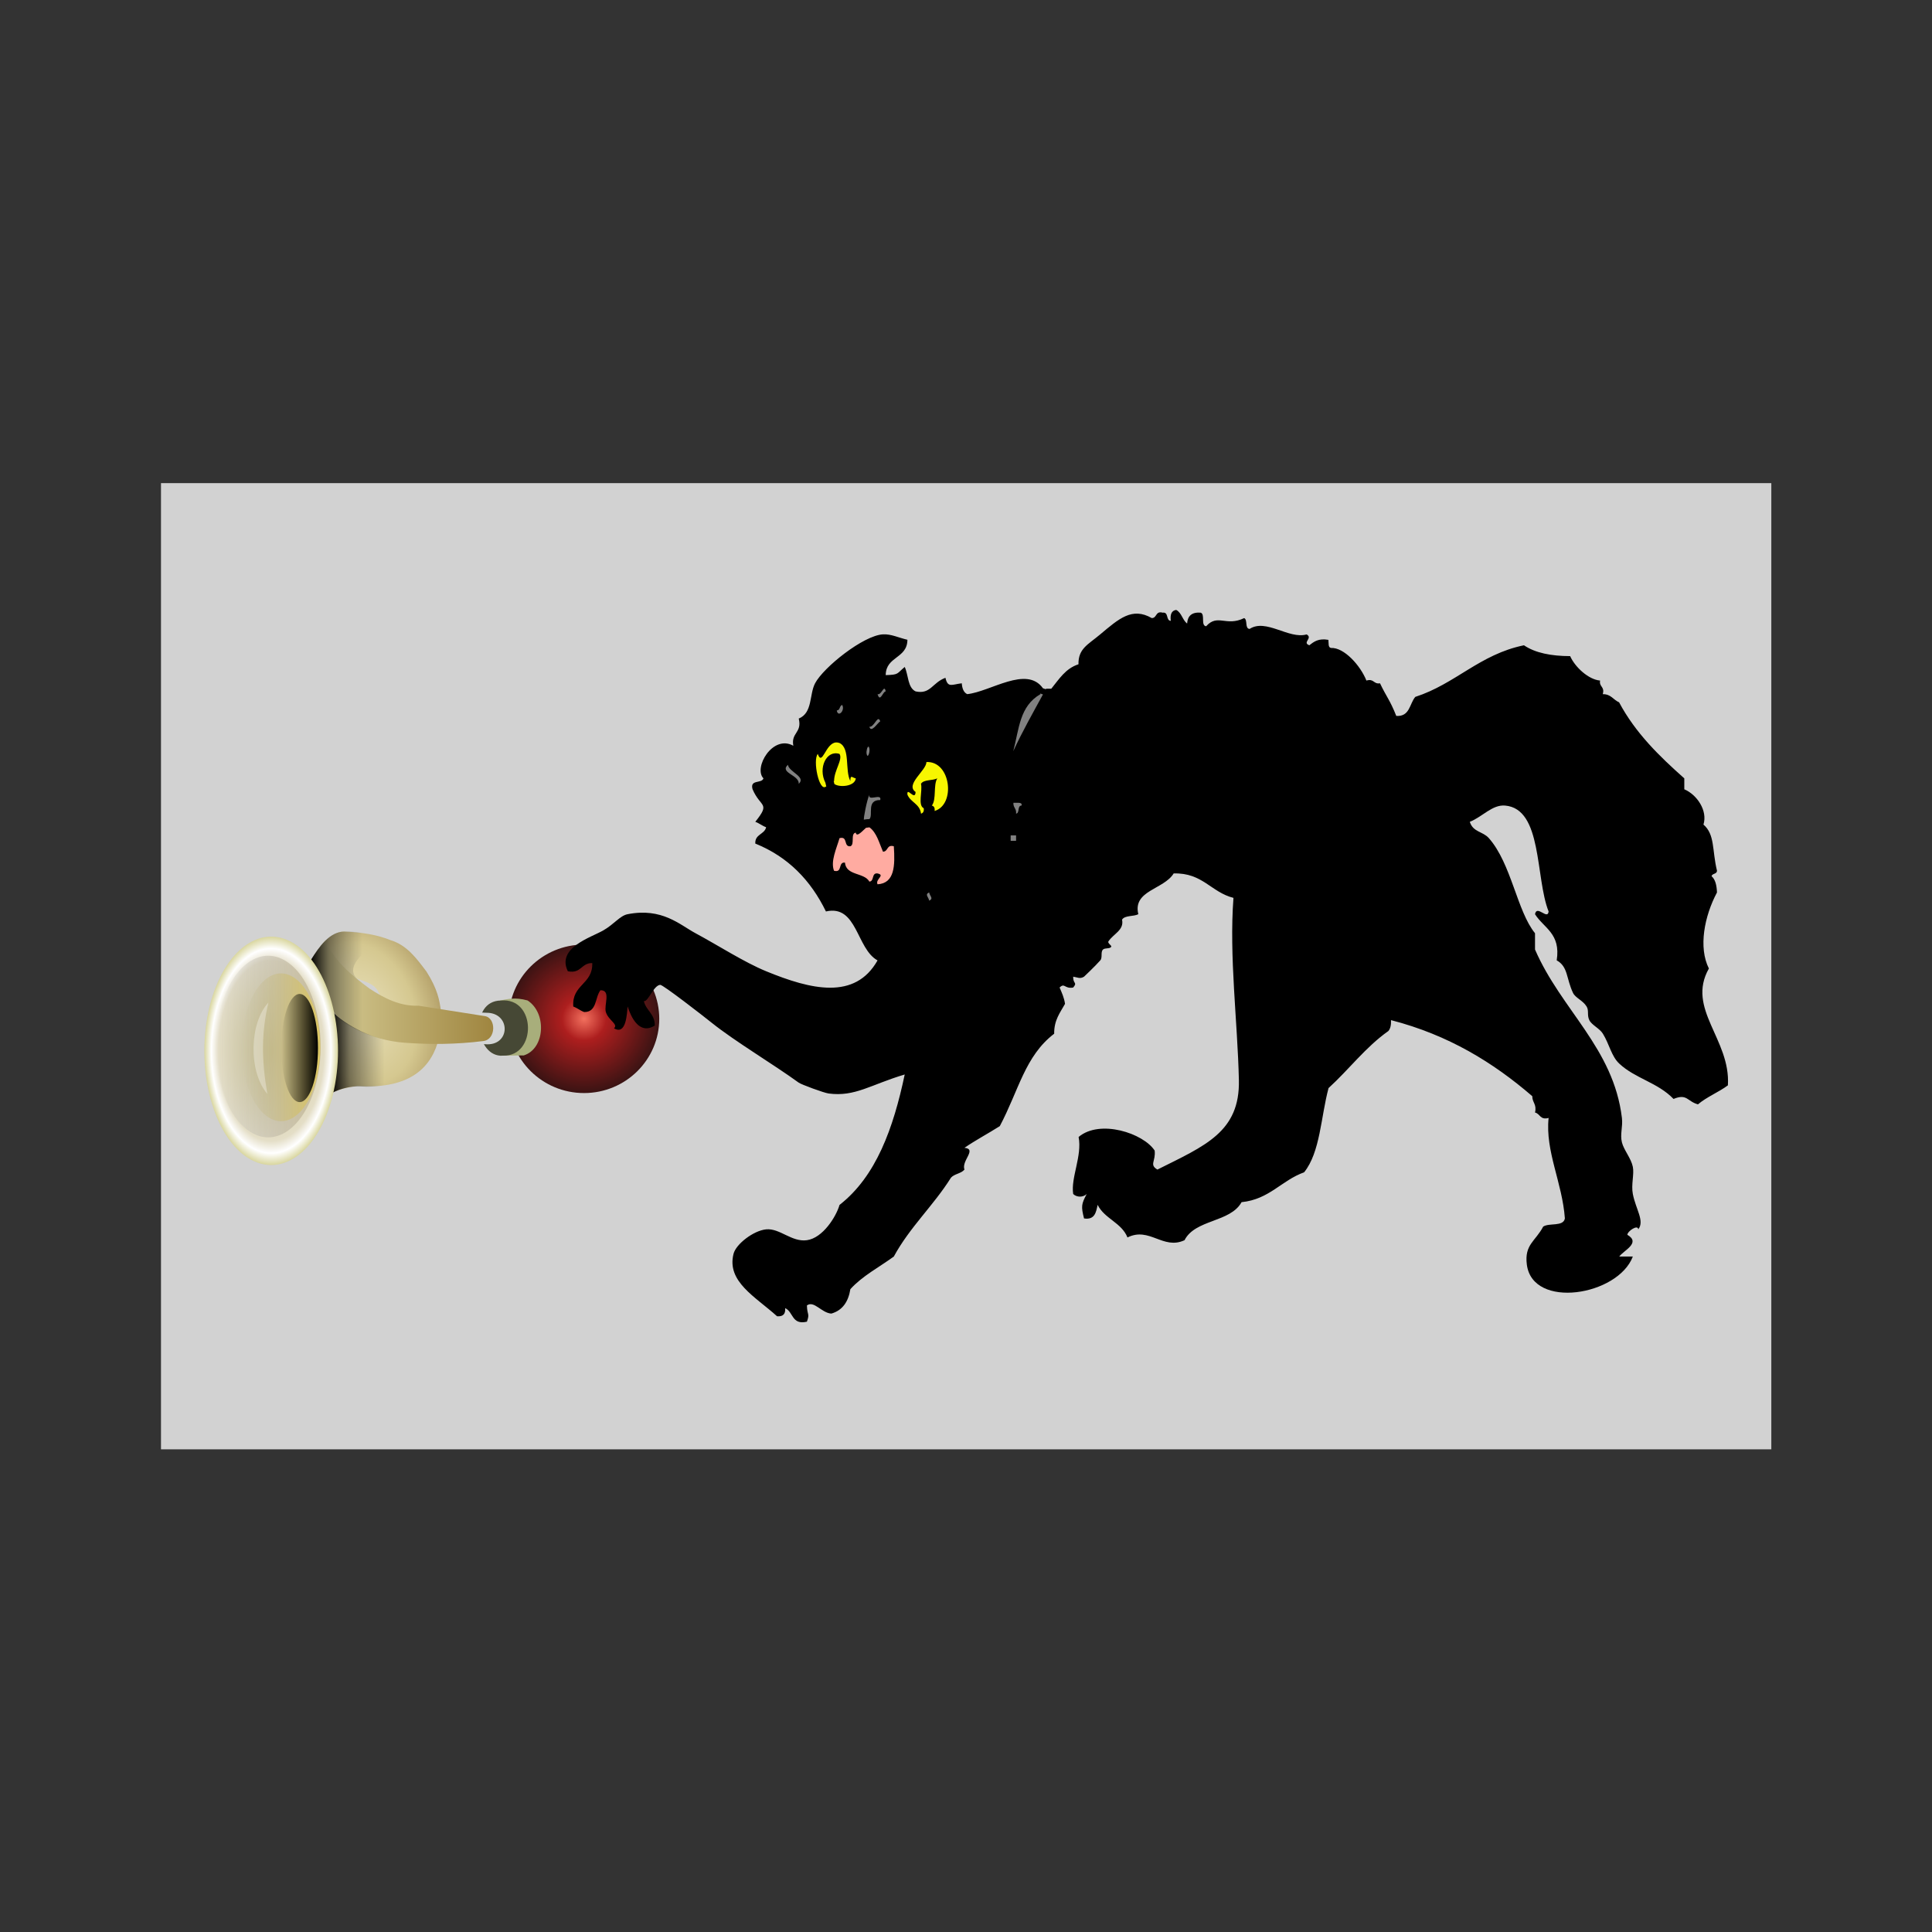 <svg:svg xmlns:dc="http://purl.org/dc/elements/1.1/" xmlns:ns1="http://sodipodi.sourceforge.net/DTD/sodipodi-0.dtd" xmlns:ns2="http://www.inkscape.org/namespaces/inkscape" xmlns:ns3="http://www.w3.org/1999/xlink" xmlns:ns5="http://creativecommons.org/ns#" xmlns:rdf="http://www.w3.org/1999/02/22-rdf-syntax-ns#" xmlns:svg="http://www.w3.org/2000/svg" enable-background="new 0 0 346.305 212.223" height="1200.0" id="Layer_1" overflow="visible" style="overflow:visible" version="1.1" viewBox="-100.0 -300 1200.0 1200.0" width="1200.0" ns1:docname="cathorn2.svg" ns2:version="0.48.4 r9939" xml:space="preserve"><svg:rect x="-100.0" y="-300" width="1200.0" height="1200.0" fill="#333333" stroke="none"/><svg:defs id="defs25"><svg:linearGradient id="linearGradient4337"><svg:stop id="stop4339" offset="0" style="stop-color:#e8e0ba;stop-opacity:1" /><svg:stop id="stop4341" offset="0.562" style="stop-color:#d5c890;stop-opacity:1" /><svg:stop id="stop4343" offset="1" style="stop-color:#a38c56;stop-opacity:1" /></svg:linearGradient><svg:radialGradient cx="104.04" cy="188.85" gradientTransform="matrix(1,0,0,1.029,-1.27897692436818e-13,-5.508)" gradientUnits="userSpaceOnUse" id="radialGradient3612" r="58.34"><svg:stop id="stop3604" offset="0" style="stop-color:#f2705e;stop-opacity:1;" /><svg:stop id="stop3610" offset="0.293" style="stop-color:#ad1e1e;stop-opacity:1;" /><svg:stop id="stop3606" offset="1" style="stop-color:#3a1313;stop-opacity:1;" /></svg:radialGradient><svg:linearGradient gradientTransform="translate(-8.265,-36.831)" gradientUnits="userSpaceOnUse" id="linearGradient3327" x1="180.6" x2="340.281" y1="218.47" y2="218.47" ns2:collect="always" ns3:href="#linearGradient5251" /><svg:linearGradient gradientUnits="userSpaceOnUse" id="linearGradient5251" x1="180.6" x2="370.16" y1="218.47" y2="218.47" ns2:collect="always"><svg:stop id="stop3666" offset="0" style="stop-color:#9f853f;stop-opacity:1" /><svg:stop id="stop3668" offset="1" style="stop-color:#d0c58d;stop-opacity:1" /></svg:linearGradient><svg:linearGradient gradientTransform="translate(-8.265,-36.831)" gradientUnits="userSpaceOnUse" id="linearGradient5151" x1="294.21" x2="350.05" y1="154.85" y2="154.85" ns2:collect="always" ns3:href="#linearGradient5145" /><svg:linearGradient id="linearGradient5145"><svg:stop id="stop5147" offset="0" style="stop-color:#252525;stop-opacity:0" /><svg:stop id="stop5153" offset=".653" style="stop-color:#121212;stop-opacity:.498" /><svg:stop id="stop5149" offset="1" style="stop-color:#000000" /></svg:linearGradient><svg:linearGradient gradientTransform="translate(-8.265,-36.831)" gradientUnits="userSpaceOnUse" id="linearGradient5171" x1="317.27" x2="371.14" y1="231.48" y2="231.48" ns2:collect="always" ns3:href="#linearGradient5145" /><svg:radialGradient cx="218.42" cy="79.775" gradientTransform="matrix(1,0,0,0.823,1.577721810442024e-28,14.117)" gradientUnits="userSpaceOnUse" id="radialGradient5237" r="66.613" ns2:collect="always"><svg:stop id="stop5243" offset="0" style="stop-color:#cbc185;stop-opacity:1" /><svg:stop id="stop5245" offset=".789" style="stop-color:#e4dec7;stop-opacity:1" /><svg:stop id="stop5249" offset=".896" style="stop-color:#ffffff" /><svg:stop id="stop5247" offset="1" style="stop-color:#d9d69e;stop-opacity:1" /></svg:radialGradient><svg:linearGradient gradientUnits="userSpaceOnUse" id="linearGradient5195" x1="151.81" x2="285.03" y1="79.775" y2="79.775"><svg:stop id="stop5191" offset="0" style="stop-color:#c9bd9a;stop-opacity:1;" /><svg:stop id="stop5193" offset="1" style="stop-color:#afb0b4;stop-opacity:0" /></svg:linearGradient><svg:linearGradient gradientUnits="userSpaceOnUse" id="linearGradient5187" x1="151.81" x2="285.03" y1="79.775" y2="79.775" ns2:collect="always"><svg:stop id="stop5183" offset="0" style="stop-color:#dcc763;stop-opacity:1" /><svg:stop id="stop5185" offset="1" style="stop-color:#b7af88;stop-opacity:0" /></svg:linearGradient><svg:linearGradient gradientUnits="userSpaceOnUse" id="linearGradient5205" x1="343.61" x2="386.96" y1="154.63" y2="154.63" ns2:collect="always"><svg:stop id="stop3658" offset="0" style="stop-color:#000000" /><svg:stop id="stop3660" offset="1" style="stop-color:#000000;stop-opacity:0" /></svg:linearGradient><svg:radialGradient cx="288.005" cy="183.826" fx="288.005" fy="183.826" gradientTransform="matrix(0.692,2.001,-1.47,0.508,380.918,-511.561)" gradientUnits="userSpaceOnUse" id="radialGradient4335" r="62.682" ns2:collect="always" ns3:href="#linearGradient4337" /><svg:radialGradient cx="104.04" cy="188.85" gradientTransform="matrix(1,0,0,1.029,-7.8159700933611e-14,-5.508)" gradientUnits="userSpaceOnUse" id="radialGradient4368" r="58.34" ns2:collect="always" ns3:href="#radialGradient3612" /><svg:radialGradient cx="288.005" cy="183.826" fx="288.005" fy="183.826" gradientTransform="matrix(0.692,2.001,-1.47,0.508,380.918,-511.561)" gradientUnits="userSpaceOnUse" id="radialGradient4370" r="62.682" ns2:collect="always" ns3:href="#linearGradient4337" /><svg:linearGradient gradientTransform="translate(-8.265,-36.831)" gradientUnits="userSpaceOnUse" id="linearGradient4372" x1="180.6" x2="340.281" y1="218.47" y2="218.47" ns2:collect="always" ns3:href="#linearGradient5251" /><svg:linearGradient gradientTransform="translate(-8.265,-36.831)" gradientUnits="userSpaceOnUse" id="linearGradient4374" x1="294.21" x2="350.05" y1="154.85" y2="154.85" ns2:collect="always" ns3:href="#linearGradient5145" /><svg:linearGradient gradientTransform="translate(-8.265,-36.831)" gradientUnits="userSpaceOnUse" id="linearGradient4376" x1="317.27" x2="371.14" y1="231.48" y2="231.48" ns2:collect="always" ns3:href="#linearGradient5145" /><svg:radialGradient cx="218.42" cy="79.775" gradientTransform="matrix(1,0,0,0.823,5.684341886080817e-14,14.117)" gradientUnits="userSpaceOnUse" id="radialGradient4378" r="66.613" ns2:collect="always" ns3:href="#radialGradient5237" /><svg:linearGradient gradientUnits="userSpaceOnUse" id="linearGradient4380" x1="151.81" x2="285.03" y1="79.775" y2="79.775" ns2:collect="always" ns3:href="#linearGradient5195" /><svg:linearGradient gradientUnits="userSpaceOnUse" id="linearGradient4382" x1="151.81" x2="285.03" y1="79.775" y2="79.775" ns2:collect="always" ns3:href="#linearGradient5187" /><svg:linearGradient gradientUnits="userSpaceOnUse" id="linearGradient4384" x1="343.61" x2="386.96" y1="154.63" y2="154.63" ns2:collect="always" ns3:href="#linearGradient5205" /><svg:radialGradient cx="104.04" cy="188.85" gradientTransform="matrix(1,0,0,1.029,7.105427357601005e-14,-5.508)" gradientUnits="userSpaceOnUse" id="radialGradient4408" r="58.34" ns2:collect="always" ns3:href="#radialGradient3612" /><svg:radialGradient cx="288.005" cy="183.826" fx="288.005" fy="183.826" gradientTransform="matrix(0.692,2.001,-1.47,0.508,380.918,-511.561)" gradientUnits="userSpaceOnUse" id="radialGradient4410" r="62.682" ns2:collect="always" ns3:href="#linearGradient4337" /><svg:linearGradient gradientTransform="translate(-8.265,-36.831)" gradientUnits="userSpaceOnUse" id="linearGradient4412" x1="180.6" x2="340.281" y1="218.47" y2="218.47" ns2:collect="always" ns3:href="#linearGradient5251" /><svg:linearGradient gradientTransform="translate(-8.265,-36.831)" gradientUnits="userSpaceOnUse" id="linearGradient4414" x1="294.21" x2="350.05" y1="154.85" y2="154.85" ns2:collect="always" ns3:href="#linearGradient5145" /><svg:linearGradient gradientTransform="translate(-8.265,-36.831)" gradientUnits="userSpaceOnUse" id="linearGradient4416" x1="317.27" x2="371.14" y1="231.48" y2="231.48" ns2:collect="always" ns3:href="#linearGradient5145" /><svg:radialGradient cx="218.42" cy="79.775" gradientTransform="matrix(1,0,0,0.823,1.136868377216162e-13,14.117)" gradientUnits="userSpaceOnUse" id="radialGradient4418" r="66.613" ns2:collect="always" ns3:href="#radialGradient5237" /><svg:linearGradient gradientUnits="userSpaceOnUse" id="linearGradient4420" x1="151.81" x2="285.03" y1="79.775" y2="79.775" ns2:collect="always" ns3:href="#linearGradient5195" /><svg:linearGradient gradientUnits="userSpaceOnUse" id="linearGradient4422" x1="151.81" x2="285.03" y1="79.775" y2="79.775" ns2:collect="always" ns3:href="#linearGradient5187" /><svg:linearGradient gradientUnits="userSpaceOnUse" id="linearGradient4424" x1="343.61" x2="386.96" y1="154.63" y2="154.63" ns2:collect="always" ns3:href="#linearGradient5205" /></svg:defs><ns1:namedview bordercolor="#ffffff" borderlayer="true" borderopacity="1" fit-margin-bottom="0" fit-margin-left="0" fit-margin-right="0" fit-margin-top="0" gridtolerance="10" guidetolerance="10" id="namedview23" objecttolerance="10" pagecolor="#646464" showgrid="false" ns2:current-layer="Layer_1" ns2:cx="500" ns2:cy="300" ns2:pageopacity="1" ns2:pageshadow="2" ns2:showpageshadow="false" ns2:window-height="1014" ns2:window-maximized="1" ns2:window-width="1920" ns2:window-x="-4" ns2:window-y="-4" ns2:zoom="1.308333333333333" />

<svg:g id="g4345" transform="matrix(1.667,0,0,1.667,0,-400)"><svg:path d="m 0,240 600,0 0,360 -600,0 z" id="rect3116" style="color:#000000;fill:#d2d2d2;fill-opacity:1;fill-rule:nonzero;stroke:none;stroke-width:1;marker:none;visibility:visible;display:inline;overflow:visible;enable-background:accumulate" ns2:connector-curvature="0" /><svg:g id="g4386" transform="translate(3.297,14.415)"><svg:g id="g3336" transform="matrix(-0.358,0,0,-0.358,182.359,479.66)"><svg:path d="m 162.379,188.852 c 0,33.16 -26.12,60.041 -58.34,60.041 -32.22,0 -58.34,-26.881 -58.34,-60.041 0,-33.16 26.12,-60.041 58.34,-60.041 32.22,0 58.34,26.881 58.34,60.041 z" id="path2818" style="fill:url(#radialGradient4408)" transform="matrix(1.342,0,0,1.287,-61.313,-90.873)" ns2:connector-curvature="0" /><svg:path d="m 141.06,114.08 c -22.237,6.91 -24.19,44.231 -3.937,57.227 13.207,3.621 20.567,1.396 28.683,-0.074 l 0.246,-57.437 -24.991,0.284 v -5e-5 z" id="path3626" style="fill:#a8ae7b" ns1:nodetypes="cccccc" ns2:connector-curvature="0" /><svg:path d="m 162.38,113.86 c 29.105,-2.672 35.894,57.086 2.431,57.367 -36.915,3.403 -37.329,-58.279 -2.431,-57.367 z" id="path3614" style="fill:#464835" ns1:nodetypes="ccc" ns2:connector-curvature="0" /><svg:path d="m 181.27,125.75 c -25.782,-2.306 -27.077,30.509 -3.937,32.621 l 9.547,0.403 c 14.446,-2.683 16.469,-27.288 -0.223,-32.737 l -5.387,-0.287 z" id="path3674" style="fill:#d4d6d6" ns1:nodetypes="ccccc" ns2:connector-curvature="0" /><svg:path d="m 313.075,193.369 c 15.5,7.155 43.972,26.978 39.108,34.707 -6.917,9.238 -16.087,14.924 -24.09,14.924 C 309.042,242.282 292.691,239.423 279.47,233.935 c -16.777,-5.093 -26.669,-18.648 -37.185,-32.611 -11.764,-18.556 -13.516,-30.224 -14.914,-39.969 18.614,-3.923 56.687,-0.303 64.129,17.072 3.487,8.141 8.808,10.747 21.575,14.943 z m -82.32,-66.42 c 9.2,-29.595 33.89,-47.962 83.318,-44.741 16.38,-1.776 23.724,-5.906 30.623,-8.55 L 337.538,158.168 230.758,126.95 z" id="path3724" style="fill:url(#radialGradient4410);fill-opacity:1" ns2:connector-curvature="0" /><svg:path d="m 181.555,154.999 c -11.952,-1.788 -11.929,-24.741 1.968,-26.012 28.243,-3.459 54.473,-3.69 81.693,-1.687 35.295,2.629 66.729,19.932 74.663,33.886 l 22.387,52.631 c -4.475,7.166 -9.221,14.077 -14.787,19.742 -8.589,-20.133 -25.68,-34.97 -45.844,-49.876 -15.818,-10.436 -32.248,-18.577 -51.04,-17.857 l -69.038,-10.827 z" id="path3628" style="fill:url(#linearGradient4412);fill-opacity:1" ns1:nodetypes="cccccccccc" ns2:connector-curvature="0" /><svg:path d="M 346.91,70.916 341.005,160.342 c -13.67,-14.731 -45.737,-31.168 -68.335,-31.215 -5.192,-16.779 -8.298,-27.934 4.499,-44.713 10.9,-2.001 22.58,-3.44 31.224,-2.732 19.219,1.574 35.236,-7.513 38.517,-10.766 z" id="path5143" style="fill:url(#linearGradient4414)" ns1:nodetypes="ccccsc" ns2:connector-curvature="0" /><svg:path d="M 312.32,139.81 C 323.694,145.519 334.236,152.061 342.625,160.756 l 19.751,53.014 C 354.219,226.936 343.047,243.016 327.767,243.001 303.601,242.978 298.26,239.513 297.345,236.498 c -3.13,-10.31 39.331,-29.531 12.163,-46.631 C 307.916,168.853 289.214,138.371 312.32,139.811 z" id="path5155" style="fill:url(#linearGradient4416)" ns1:nodetypes="cccssccc" ns2:connector-curvature="0" /><svg:path d="M 282.04,95.975 C 271.169,124.894 233.874,141.084 198.737,132.137 163.601,123.19 143.93,92.494 154.8,63.575 165.671,34.657 202.967,18.466 238.103,27.413 c 35.105,8.939 54.779,39.592 43.962,68.496" id="path2845-1-7" style="fill:url(#radialGradient4418)" transform="matrix(1.044,0,0,2.168,175.87,-54.098)" ns2:connector-curvature="0" /><svg:path d="M 282.04,95.975 C 271.169,124.894 233.874,141.084 198.737,132.137 163.601,123.19 143.93,92.494 154.8,63.575 165.671,34.657 202.967,18.466 238.103,27.413 c 35.105,8.939 54.779,39.592 43.962,68.496" id="path2845-1" style="fill:url(#linearGradient4420)" transform="matrix(0.82,0,0,1.724,227.93,-14.213)" ns2:connector-curvature="0" /><svg:path d="M 282.04,95.975 C 271.169,124.894 233.874,141.084 198.737,132.137 163.601,123.19 143.93,92.494 154.8,63.575 165.671,34.657 202.967,18.466 238.103,27.413 c 35.105,8.939 54.779,39.592 43.962,68.496" id="path2845" style="fill:url(#linearGradient4422)" transform="matrix(0.614,0,0,1.403,259.58,10.596)" ns2:connector-curvature="0" /><svg:path d="m 386.96,154.633 c 0,31.079 -9.704,56.274 -21.675,56.274 -11.971,0 -21.675,-25.195 -21.675,-56.274 0,-31.079 9.704,-56.274 21.675,-56.274 11.971,0 21.675,25.195 21.675,56.274 z" id="path3676" style="fill:url(#linearGradient4424)" transform="matrix(0.88,0,0,1,52.854,-32.854)" ns2:connector-curvature="0" /><svg:path d="m 407.93,74.009 c 6.105,35.318 6.249,64.039 -1.125,95.051 19.438,-20.466 21.409,-71.176 1.125,-95.051 z" id="path5119" style="fill:#ffffff;fill-opacity:0.315" ns1:nodetypes="ccc" ns2:connector-curvature="0" /></svg:g><svg:g id="g4082" transform="matrix(0.862,0,0,0.862,80.055,88.196)"><svg:path d="m 342.125,214.188 c -2.065,0.283 -2.673,2.043 -2.344,4.719 -2.219,-0.131 -0.792,-3.891 -3.5,-3.531 -3.205,-0.855 -2.387,2.328 -4.719,2.344 -8.487,-4.888 -14.2,0.252 -22.312,7.062 -5.316,4.465 -9.49,6.13 -9.375,12.906 C 294.25,239.5 291.471,244.158 288.125,248.25 l -2.344,0 0.094,0.25 c -0.456,-0.141 -0.902,-0.292 -1.344,-0.438 -7.107,-9.973 -22.683,1.49 -32.75,2.531 -1.576,-0.773 -2.183,-2.501 -2.344,-4.688 -4.309,0.493 -6.042,2.136 -7.063,-2.375 -5.689,2.073 -6.423,7.291 -12.906,5.875 -3.453,-1.635 -3.074,-7.087 -4.688,-10.563 -3.572,2.938 -2.377,3.351 -8.219,3.531 0.044,-8.178 9.331,-7.104 9.375,-15.281 -3.685,-0.844 -7.035,-2.541 -10.563,-2.344 -8.494,0.477 -25.734,14.29 -29.344,21.156 -2.557,4.861 -0.989,12.76 -7.062,15.25 1.529,6.228 -3.399,6 -2.344,11.75 -8.916,-5 -17.358,9.584 -12.906,14.094 -0.737,2.394 -5.955,0.32 -4.719,4.688 3.439,8.098 7.916,5.652 1.188,14.094 1.737,0.611 2.951,1.733 4.688,2.344 -0.73,3.183 -4.896,2.939 -4.688,7.062 14.218,5.744 23.995,15.916 30.531,29.344 13.541,-3.121 13.152,16.158 22.312,21.156 -9.742,17.264 -28.789,12.642 -48.156,4.688 -9.531,-3.915 -20.694,-11.153 -30.531,-16.438 -6.844,-3.675 -14.435,-11.137 -29.344,-8.219 -3.333,0.653 -5.828,4.338 -10.562,7.031 -5.48,3.117 -20.19,7.496 -15.281,17.625 5.868,1.171 5.741,-3.655 10.562,-3.531 0.274,9.279 -8.856,9.14 -8.219,18.781 1.738,0.611 2.982,1.763 4.719,2.375 5.586,0.104 4.631,-6.327 7.031,-9.406 4.732,-0.112 1.438,6.413 2.344,9.406 1.104,3.641 5.522,5.261 3.531,7.031 5.258,3.154 5.588,-6.252 5.875,-9.406 1.525,4.703 5.129,12.393 11.75,8.219 0.032,-5.119 -3.767,-6.426 -4.719,-10.562 1.885,0.411 4.103,-6.751 7.062,-7.031 1.145,-0.109 18.601,13.46 22.312,16.438 9.919,7.956 26.624,17.9 37.562,25.844 1.114,0.81 10.895,4.421 12.938,4.687 11.47,1.499 17.997,-3.777 32.875,-8.219 C 219.852,438.255 212.428,459.027 196.594,471.375 c -1.431,5.019 -7.18,14.279 -14.094,15.25 -6.566,0.924 -11.725,-5.255 -17.625,-4.688 C 159.432,482.458 151.848,488.298 150.781,492.5 c -3.047,12.004 9.355,18.481 18.812,27 2.562,0.212 3.713,-0.938 3.5,-3.5 3.562,1.525 2.765,7.393 9.406,5.844 1.317,-3.701 0.106,-2.645 0,-7.031 3.093,-2.236 6.302,3.264 10.562,3.531 4.864,-1.4 7.353,-5.166 8.219,-10.562 5.216,-5.744 12.445,-9.471 18.781,-14.094 6.881,-12.69 17.15,-22.03 24.688,-34.062 1.435,-1.698 4.455,-1.789 5.844,-3.531 -1.413,-3.86 5.588,-8.848 0,-9.406 4.875,-3.345 10.255,-6.18 15.281,-9.375 C 274.08,421.852 276.724,407.052 289.375,397.375 c -0.068,-5.94 2.6,-9.124 4.687,-12.906 -0.386,-2.745 -1.408,-4.869 -2.344,-7.062 2.24,-2.204 2.127,0.696 5.875,0 1.956,-2.333 -0.106,-1.484 0,-4.687 1.822,0.241 2.872,1.106 4.688,0 0.026,-0.016 4.874,-4.596 7.031,-7.062 1.074,-1.228 0.011,-3.611 1.188,-4.688 0.837,-0.766 2.915,-0.203 3.531,-1.156 0.367,-0.567 -1.732,-1.549 -1.188,-2.375 2.169,-3.288 6.828,-4.82 5.875,-9.375 1.187,-1.944 4.974,-1.27 7.031,-2.344 -2.488,-10.322 10.991,-10.64 15.281,-17.625 12.51,-0.376 16.143,8.128 25.844,10.562 -1.912,25.28 1.766,53.284 2.344,78.688 0.512,22.493 -14.599,28.429 -35.219,38.75 -3.636,-2.12 -0.639,-3.597 -1.188,-8.219 C 327.901,440.371 309.166,434.233 299.938,442 c 1.599,8.185 -3.446,17.619 -2.344,24.656 1.541,1.508 4.301,1.508 5.844,0 -2.34,4.382 -2.458,5.383 -1.156,10.563 4.627,0.714 5.205,-2.631 5.875,-5.875 2.982,6.024 10.335,7.66 12.906,14.094 9.513,-4.745 15.379,5.511 24.656,1.188 4.623,-9.077 19.784,-7.61 24.656,-16.438 12.074,-1.236 17.228,-9.401 27.031,-12.906 7,-8.658 7.243,-24.067 10.563,-36.406 8.815,-8.015 15.977,-17.69 25.844,-24.656 0.913,-1.046 1.243,-2.674 1.156,-4.719 24.897,6.418 44.247,18.377 61.062,32.875 -0.026,2.766 2.036,3.474 1.188,7.062 2.24,0.501 2.129,3.351 5.875,2.344 -1.509,14.417 5.924,27.943 7.031,43.438 -0.643,3.664 -6.791,1.81 -9.375,3.531 -3.317,6.351 -8.194,7.726 -7.062,16.438 2.532,19.478 39.406,13.424 45.812,-3.5 l -5.875,0 c 1.923,-2.658 9.484,-5.886 3.5,-9.406 0.113,-1.618 4.606,-4.577 4.719,-2.344 2.822,-3.61 -1.019,-8.552 -2.344,-15.281 -0.792,-4.021 0.653,-8.519 0,-11.75 -0.744,-3.687 -3.899,-7.25 -4.719,-10.563 -0.885,-3.577 0.463,-6.694 0,-10.562 -3.619,-30.249 -26.275,-46.709 -37.562,-72.812 l 0,-7.031 c -7.806,-9.556 -10.196,-30.077 -19.969,-41.125 -2.593,-2.932 -6.808,-2.51 -8.219,-7.031 5.509,-2.195 9.72,-7.504 15.25,-7.031 16.236,1.39 12.988,31.076 18.813,45.781 -0.382,3.899 -5.125,-3.078 -5.875,1.187 3.787,5.998 11.209,8.317 9.375,19.938 4.967,2.737 4.087,7.884 7.062,14.094 1.029,2.149 4.262,3.218 5.875,5.875 1.084,1.783 0.083,3.649 1.156,5.875 1.017,2.111 4.465,3.566 5.875,5.875 2.858,4.677 3.653,9.704 7.062,12.906 6.905,6.483 16.598,8.138 23.469,15.281 5.919,-2.425 5.841,1.049 10.562,2.344 3.812,-3.234 8.894,-5.218 12.938,-8.219 1.233,-19.957 -18.087,-33.022 -8.219,-50.5 -4.603,-9.163 -1.934,-22.666 3.5,-32.875 -0.123,-3.008 -0.659,-5.583 -2.344,-7.031 0.29,-1.275 2.329,-0.822 2.344,-2.375 -2.153,-8.857 -0.816,-15.621 -5.844,-19.937 1.898,-6.04 -2.846,-12.952 -8.281,-15.25 l 0,-4.719 c -10.778,-9.578 -21.11,-19.597 -28.187,-32.875 -2.478,-1.043 -3.487,-3.583 -7.062,-3.531 0.971,-3.32 -1.638,-3.046 -1.156,-5.875 -4.984,-0.415 -10.828,-5.793 -12.937,-10.562 -8.198,-0.022 -15.072,-1.363 -19.969,-4.688 -19.162,3.934 -29.519,16.668 -46.969,22.312 -2.52,2.96 -2.331,8.626 -8.219,8.219 -2.738,-6.923 -4.2,-8.139 -7.031,-14.094 -2.829,0.48 -2.555,-2.158 -5.875,-1.188 -2.62,-6.569 -9.68,-14.352 -15.281,-14.094 -1.376,-0.19 -0.972,-2.119 -1.156,-3.5 -4.286,-0.763 -6.253,0.787 -8.219,2.344 -3.291,-1.152 1.693,-3.123 -1.188,-4.688 -7.668,2.194 -17.557,-7.015 -24.656,-2.375 -2.172,-0.177 -0.716,-3.966 -2.344,-4.688 -7.829,3.822 -11.464,-2.041 -16.438,3.531 -2.439,-0.302 -0.317,-5.163 -2.344,-5.875 -3.829,-0.305 -5.654,1.385 -5.875,4.688 -2.017,-1.506 -2.38,-4.691 -4.719,-5.875 z" id="path5" style="fill:#000000;fill-rule:evenodd;stroke:none" ns2:connector-curvature="0" /><svg:g id="g4077"><svg:path d="m 234.156,279.938 c 10.559,-0.53 12.774,18.392 3.531,21.156 0.192,-1.365 -0.272,-2.084 -1.188,-2.344 2.059,-2.638 0.558,-8.841 2.344,-11.75 -2.059,1.072 -5.844,0.398 -7.031,2.344 0.728,3.186 -1.478,9.313 1.188,10.562 0.003,0.009 -0.003,0.022 0,0.031 0.18,1.345 -0.279,2.055 -1.188,2.312 -0.469,-4.228 -4.521,-4.874 -5.875,-8.219 -0.358,-3.67 3.401,3.004 3.531,-1.156 -4.655,-3.201 4.679,-9.275 4.688,-12.938 z m -39.094,-8.469 c 0.475,-0.033 0.981,0.044 1.531,0.25 4.742,2.304 2.246,11.834 4.688,16.438 -0.052,-3.004 0.87,-1.415 2.344,-1.156 -0.352,3.507 -7.054,4.036 -9.25,2.438 -0.096,-0.44 -0.208,-0.896 -0.312,-1.344 l 0.188,0.062 c -0.035,-4.565 3.877,-9.329 2.344,-11.719 -5.599,-1.866 -9.403,6.011 -6.094,12.469 0.125,0.547 0.255,1.087 0.375,1.656 l -0.156,-0.031 C 187.788,292.995 184.934,279.158 187.188,276.438 c 1.984,5.577 3.285,-4.647 7.875,-4.969 z" id="path3209" style="fill:#f7f600;fill-opacity:1;fill-rule:evenodd;stroke:none" ns2:connector-curvature="0" /><svg:path d="m 209.344,308.188 c 0.076,-0.005 0.144,0.003 0.219,0 3.123,2.316 4.164,6.708 5.812,10.5 2.332,-0.016 1.484,-3.198 4.688,-2.344 0.569,8.398 0.37,16.011 -7.031,16.438 -1.122,-2.187 3.517,-3.916 0,-4.688 C 210.324,327.734 211.72,331.494 209.5,331.625 c -2.235,-4.028 -10.065,-2.453 -10.562,-8.219 -3.088,-0.348 -0.946,4.564 -4.719,3.531 -1.589,-4.05 1.056,-9.546 2.375,-14.094 3.773,-1.033 1.598,3.848 4.688,3.5 2.027,-0.712 -0.094,-5.575 2.344,-5.875 0.346,2.305 3.144,-1.036 4.406,-2.094 0.45,-0.068 0.9,-0.16 1.312,-0.188 z" id="path3201" style="fill:#ffaba1;fill-opacity:1;fill-rule:evenodd;stroke:none" ns2:connector-curvature="0" /><svg:path d="m 209.5,294.031 c -0.84,3.189 5.528,-0.845 4.688,2.344 -6.102,-0.121 -2.927,6.477 -4.656,8.219 -0.88,0.025 -1.681,0.117 -2.469,0.25 l 0.062,-0.219 0.031,0 c -0.296,0.004 1.208,-8.14 2.344,-10.594 z M 215.969,248.25 c 0.229,2.720583227e-4 0.429,0.306 0.594,1.156 -1.204,-0.136 -2.385,5.079 -3.531,1.188 1.269,0.47 2.251,-2.345 2.938,-2.344 z m 67.375,2.062 c 0.396,0.141 0.802,0.279 1.188,0.406 -4.394,8.067 -8.911,16.001 -12.844,24.531 C 274.247,265.565 274.383,255.826 283.438,250.594 l -0.094,-0.281 z M 197.75,255.281 c 1.349,2.41 -1.836,5.594 -2.344,2.344 1.551,-0.013 1.068,-2.052 2.344,-2.344 z m 15.562,6.125 c 0.328,-0.097 0.61,0.142 0.875,0.938 -1.117,0.614 -3.889,5.263 -4.688,2.344 1.553,0.252 2.828,-2.989 3.812,-3.281 z m -4.219,11.875 c 0.156,0.009 0.294,0.254 0.406,0.812 0.319,1.599 -0.738,4.578 -1.188,2.344 -0.239,-1.199 0.313,-3.185 0.781,-3.156 z m -34.812,7.844 c 0.45,3.152 8.01,5.198 4.688,8.219 0.248,-3.838 -8.463,-4.744 -4.688,-8.219 z m 97.469,16.438 2.344,0 c 0.715,0.067 1.404,0.188 1.188,1.188 -1.944,0.016 -0.692,3.234 -2.375,3.5 0.263,-2.22 -1.304,-2.582 -1.156,-4.688 z M 270.563,311.656 l 2.344,0 0,2.344 -2.344,0 0,-2.344 z M 235.344,336.313 c 0.16,1.387 2.089,2.669 0,3.531 -0.168,-1.389 -2.089,-2.671 0,-3.531 z" id="path3205" style="fill:#818181;fill-opacity:1;fill-rule:evenodd;stroke:none" ns2:connector-curvature="0" /></svg:g></svg:g></svg:g></svg:g></svg:svg>